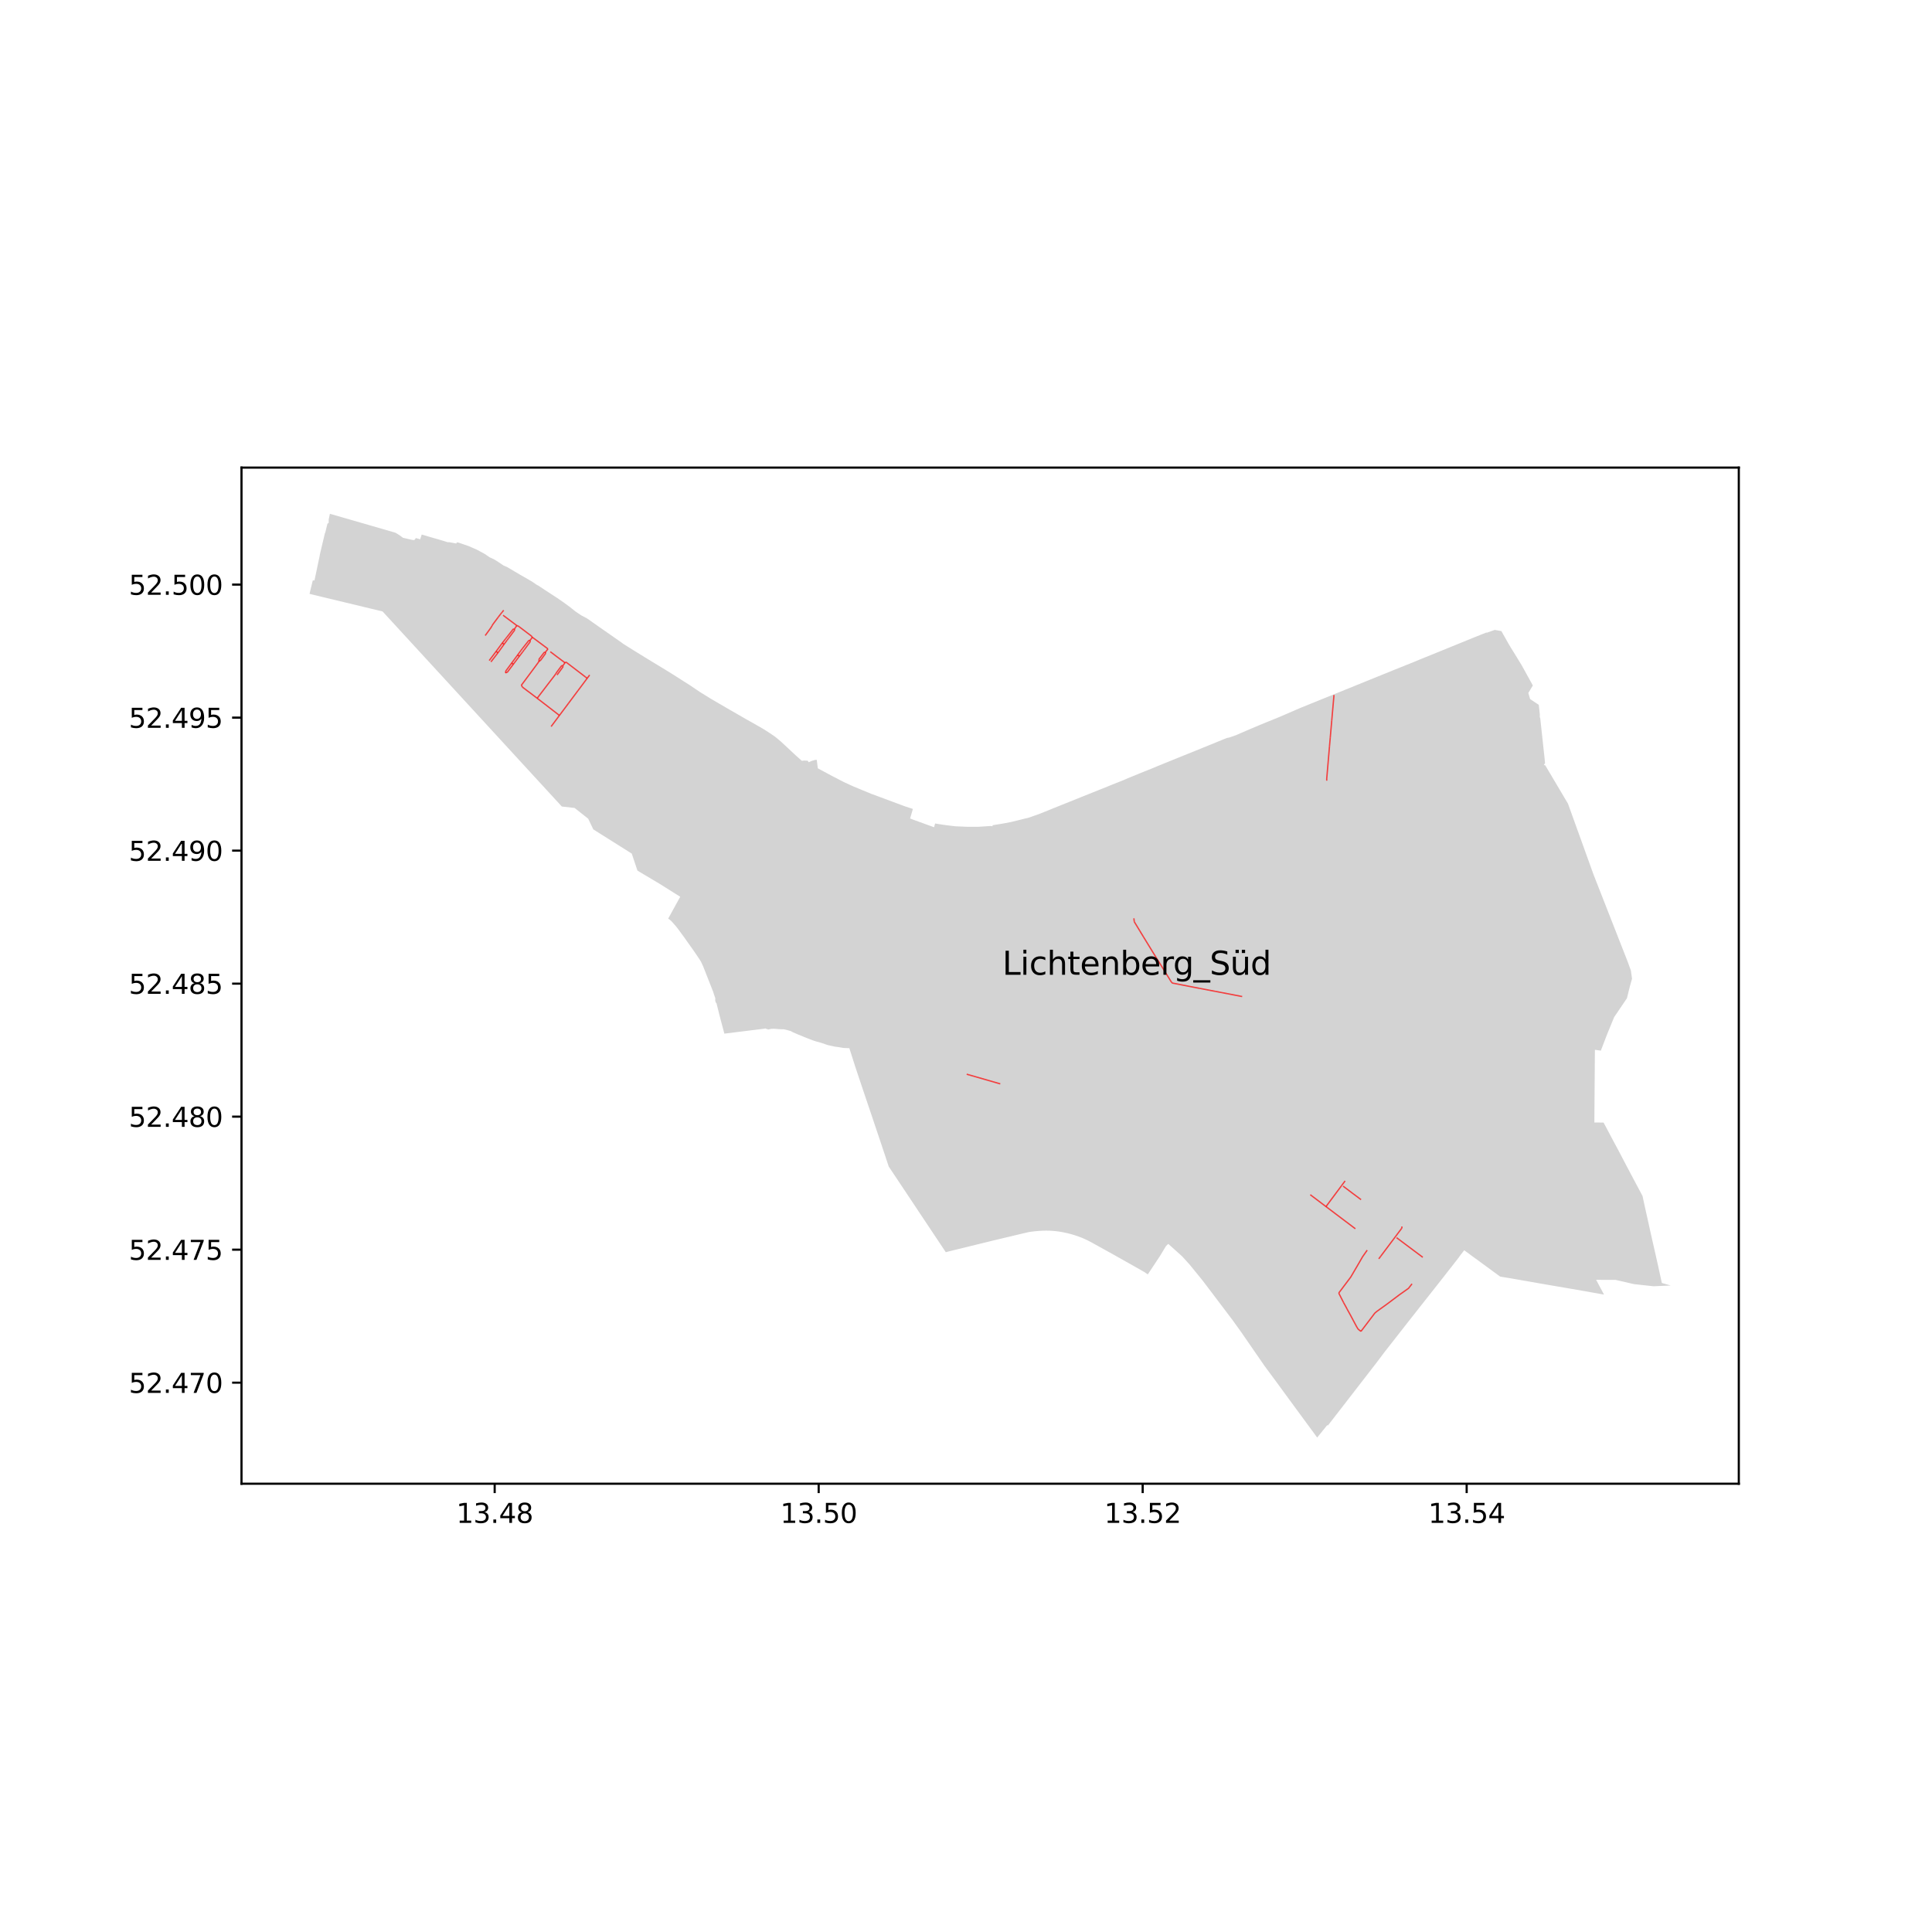 <?xml version="1.0" encoding="utf-8" standalone="no"?>
<!DOCTYPE svg PUBLIC "-//W3C//DTD SVG 1.1//EN"
  "http://www.w3.org/Graphics/SVG/1.1/DTD/svg11.dtd">
<svg xmlns:xlink="http://www.w3.org/1999/xlink" width="720pt" height="720pt" viewBox="0 0 720 720" xmlns="http://www.w3.org/2000/svg" version="1.1">
 <defs>
  <style type="text/css">*{stroke-linejoin: round; stroke-linecap: butt}</style>
 </defs>
 <g id="figure_1">
  <g id="patch_1">
   <path d="M 0 720 
L 720 720 
L 720 0 
L 0 0 
z
" style="fill: #ffffff"/>
  </g>
  <g id="axes_1">
   <g id="patch_2">
    <path d="M 90 552.941 
L 648 552.941 
L 648 174.259 
L 90 174.259 
z
" style="fill: #ffffff"/>
   </g>
   <g id="PatchCollection_1">
    <path d="M 206.874 297.839 
L 209.036 300.192 
L 209.379 300.566 
L 214.152 301.104 
L 219.207 305.111 
L 221.104 309.085 
L 235.44 318.112 
L 237.558 324.454 
L 245.715 329.307 
L 253.5 334.198 
L 249.006 342.347 
L 249.239 342.5 
L 249.688 342.822 
L 250.219 343.304 
L 250.884 344.041 
L 252.074 345.397 
L 253.012 346.632 
L 254.933 349.257 
L 258.494 354.274 
L 260.552 357.302 
L 261.275 358.472 
L 262.051 360.14 
L 264.156 365.498 
L 265.803 369.686 
L 266.018 370.4 
L 266.579 372.039 
L 266.542 372.967 
L 266.835 373.783 
L 266.985 373.753 
L 267.976 377.721 
L 268.557 379.985 
L 269.954 385.204 
L 280.292 383.928 
L 284.826 383.367 
L 285.22 383.263 
L 285.89 383.536 
L 286.144 383.525 
L 286.178 383.691 
L 287.379 383.426 
L 288.363 383.376 
L 290.473 383.545 
L 292.136 383.59 
L 293.078 383.797 
L 294.704 384.254 
L 295.488 384.689 
L 297.545 385.58 
L 301.202 387.066 
L 302.783 387.665 
L 303.466 387.893 
L 304.245 388.142 
L 305.544 388.481 
L 306.407 388.757 
L 308.17 389.368 
L 308.684 389.513 
L 310.729 389.971 
L 311.117 390.038 
L 312.901 390.301 
L 314.041 390.494 
L 314.317 390.544 
L 315.097 390.577 
L 316.511 390.625 
L 316.577 390.798 
L 317.502 393.676 
L 317.975 395.167 
L 318.626 397.219 
L 318.678 397.374 
L 321.418 405.577 
L 324.524 414.774 
L 324.765 415.486 
L 324.82 415.65 
L 328.567 426.803 
L 331.202 434.737 
L 341.91 450.803 
L 341.925 450.839 
L 351.723 465.533 
L 352.469 466.666 
L 353.017 466.509 
L 353.49 466.389 
L 355.314 465.94 
L 356.122 465.737 
L 370.513 462.217 
L 373.173 461.583 
L 373.79 461.435 
L 381.357 459.63 
L 383.388 459.157 
L 384.031 459.062 
L 384.676 458.976 
L 385.322 458.899 
L 385.969 458.831 
L 386.617 458.772 
L 387.266 458.723 
L 387.915 458.682 
L 388.565 458.651 
L 389.216 458.629 
L 389.866 458.616 
L 390.446 458.623 
L 391.026 458.64 
L 391.606 458.667 
L 392.185 458.703 
L 392.764 458.75 
L 393.341 458.806 
L 393.918 458.872 
L 394.493 458.948 
L 395.169 459.053 
L 395.844 459.17 
L 396.516 459.299 
L 397.185 459.44 
L 397.852 459.593 
L 398.516 459.758 
L 399.177 459.935 
L 399.835 460.124 
L 400.489 460.325 
L 401.14 460.537 
L 401.787 460.762 
L 402.429 460.997 
L 403.067 461.244 
L 403.701 461.503 
L 404.264 461.754 
L 404.823 462.015 
L 405.377 462.284 
L 405.928 462.562 
L 406.474 462.848 
L 407.015 463.143 
L 414.778 467.447 
L 420.858 470.871 
L 421.679 471.333 
L 422.609 471.857 
L 425.482 473.489 
L 426.336 473.973 
L 426.391 474.004 
L 427.745 474.933 
L 429.771 471.88 
L 432.251 468.132 
L 434.552 464.333 
L 435.385 463.556 
L 435.505 463.666 
L 435.755 463.889 
L 435.769 463.901 
L 436.166 464.259 
L 436.408 464.476 
L 440.513 468.165 
L 443.313 471.241 
L 444.932 473.229 
L 447.983 476.978 
L 449.3 478.696 
L 452.086 482.373 
L 459.314 491.928 
L 462.575 496.462 
L 467.814 504.053 
L 470.666 508.184 
L 471.297 509.098 
L 475.56 514.85 
L 480.647 521.808 
L 490.618 535.38 
L 490.873 535.728 
L 493.766 532.155 
L 494.61 531.114 
L 494.86 531.252 
L 500.2 524.375 
L 504.485 518.829 
L 510.918 510.515 
L 512.683 508.239 
L 515.886 503.989 
L 520.231 498.436 
L 520.436 498.176 
L 520.601 497.964 
L 524.757 492.653 
L 530.825 484.952 
L 533.378 481.714 
L 537.278 476.767 
L 537.577 476.388 
L 537.855 476.036 
L 537.876 476.009 
L 538.169 475.633 
L 540.079 473.182 
L 540.761 472.321 
L 543.566 468.721 
L 543.747 468.463 
L 544.007 468.087 
L 545.564 466.063 
L 545.67 465.926 
L 548.389 467.932 
L 559.067 475.746 
L 560.127 475.935 
L 561.29 476.113 
L 562.964 476.397 
L 563.536 476.493 
L 564.001 476.572 
L 564.771 476.707 
L 575.049 478.507 
L 578.659 479.125 
L 580.346 479.414 
L 583.81 480.007 
L 585.527 480.302 
L 590.834 481.223 
L 597.246 482.365 
L 597.77 482.451 
L 595.808 478.78 
L 594.973 477.218 
L 594.943 477.162 
L 594.829 476.952 
L 595.745 476.954 
L 595.947 476.955 
L 596.348 476.956 
L 599.653 476.966 
L 602.055 476.973 
L 608.276 478.406 
L 608.991 478.562 
L 612.552 478.952 
L 616.208 479.352 
L 622.636 479.074 
L 619.323 478.126 
L 617.934 471.779 
L 616.61 465.894 
L 615.262 459.972 
L 613.92 453.892 
L 613.144 450.425 
L 612.446 447.241 
L 612.131 445.732 
L 611.841 445.182 
L 608.754 439.382 
L 606.051 434.274 
L 603.892 430.158 
L 603.127 428.7 
L 602.819 428.127 
L 600.838 424.444 
L 600.791 424.355 
L 600.12 423.078 
L 599.733 422.343 
L 597.607 418.348 
L 594.178 418.324 
L 594.194 415.123 
L 594.195 414.97 
L 594.199 414.016 
L 594.202 413.731 
L 594.327 397.411 
L 594.33 396.985 
L 594.375 391.223 
L 596.588 391.543 
L 598.993 385.262 
L 599.395 384.287 
L 601.551 379.051 
L 606.309 372.024 
L 607.388 367.666 
L 608.21 364.725 
L 607.788 361.721 
L 607.185 360.029 
L 606.757 358.828 
L 606.644 358.539 
L 606.055 357.036 
L 604.596 353.312 
L 603.54 350.617 
L 603.298 349.999 
L 603.186 349.714 
L 602.472 347.89 
L 600.761 343.523 
L 600.3 342.347 
L 599.704 340.825 
L 596.633 332.99 
L 593.85 325.889 
L 588.204 310.221 
L 586.584 305.725 
L 584.341 299.501 
L 581.192 294.191 
L 576.966 287.064 
L 576.954 287.045 
L 575.854 285.191 
L 575.85 285.179 
L 575.334 285.136 
L 575.793 284.405 
L 575.68 283.223 
L 575.633 282.73 
L 575.618 282.588 
L 575.177 278.513 
L 574.142 268.957 
L 574.123 268.783 
L 573.976 267.423 
L 573.82 267.415 
L 573.862 266.376 
L 573.462 262.679 
L 571.976 261.685 
L 570.427 260.648 
L 570.23 260.517 
L 570.191 260.384 
L 569.567 258.249 
L 571.247 255.459 
L 567.127 247.989 
L 564.501 243.69 
L 562.965 241.229 
L 562.766 240.882 
L 561.95 239.491 
L 560.299 236.566 
L 560.179 236.356 
L 559.514 235.192 
L 559.15 235.125 
L 557.07 234.744 
L 554.14 235.783 
L 553.891 235.736 
L 552.306 236.367 
L 550.584 237.053 
L 550.492 237.091 
L 548.792 237.776 
L 546.747 238.608 
L 546.469 238.722 
L 544.82 239.393 
L 544.225 239.636 
L 539.738 241.463 
L 537.603 242.333 
L 535.424 243.22 
L 533.31 244.08 
L 531.209 244.93 
L 530.018 245.411 
L 525.41 247.31 
L 524.294 247.744 
L 521.982 248.683 
L 521.285 248.96 
L 519.516 249.665 
L 518.211 250.195 
L 514.903 251.536 
L 510.294 253.405 
L 509.022 253.921 
L 505.846 255.209 
L 504.506 255.752 
L 501.436 256.998 
L 498.04 258.375 
L 497.63 258.541 
L 496.539 258.984 
L 493.411 260.252 
L 492.689 260.545 
L 488.245 262.347 
L 485.353 263.52 
L 485.092 263.626 
L 484.475 263.876 
L 483.034 264.501 
L 482.33 264.807 
L 478.634 266.409 
L 477.106 267.072 
L 474.956 267.947 
L 471.224 269.466 
L 471.111 269.512 
L 469.582 270.135 
L 468.951 270.402 
L 465.809 271.732 
L 464.236 272.413 
L 463.193 272.864 
L 461.283 273.69 
L 461.189 273.731 
L 461.109 273.769 
L 460.858 273.89 
L 458.221 274.824 
L 457.964 274.876 
L 457.165 275.037 
L 450.688 277.681 
L 443.907 280.435 
L 442.951 280.821 
L 440.972 281.619 
L 440.698 281.73 
L 435.859 283.688 
L 435.749 283.736 
L 433.808 284.527 
L 433.552 284.632 
L 432.796 284.94 
L 431.628 285.408 
L 431.38 285.507 
L 431.051 285.649 
L 429.436 286.321 
L 428.422 286.748 
L 427.994 286.906 
L 424.42 288.339 
L 424.241 288.411 
L 424.017 288.514 
L 423.891 288.572 
L 422.338 289.203 
L 422.04 289.323 
L 420.31 290.021 
L 419.667 290.301 
L 419.033 290.597 
L 416.816 291.479 
L 416.578 291.574 
L 416.55 291.585 
L 416.431 291.633 
L 414.386 292.447 
L 413.581 292.768 
L 413.179 292.946 
L 411.036 293.802 
L 410.733 293.923 
L 409.164 294.55 
L 403.485 296.83 
L 403.439 296.848 
L 400.298 298.109 
L 397.148 299.373 
L 394.338 300.501 
L 394.02 300.632 
L 392.723 301.144 
L 390.496 302.058 
L 389.355 302.516 
L 387.648 303.202 
L 387.315 303.336 
L 385.037 304.133 
L 384.678 304.264 
L 384.088 304.481 
L 383.777 304.595 
L 383.462 304.696 
L 381.529 305.169 
L 379.67 305.638 
L 376.64 306.374 
L 374.194 306.827 
L 373.199 307.012 
L 372.255 307.161 
L 369.849 307.542 
L 369.944 307.918 
L 369.147 307.824 
L 364.741 308.113 
L 362.26 308.122 
L 360.59 308.129 
L 358.786 308.051 
L 357.594 307.999 
L 357.155 307.98 
L 355.966 307.929 
L 355.683 307.893 
L 354.077 307.698 
L 351.46 307.362 
L 351.26 307.331 
L 348.489 306.894 
L 348.098 308.286 
L 347.865 308.202 
L 347.007 307.891 
L 345.179 307.229 
L 344.638 307.033 
L 341.183 305.781 
L 340.301 305.461 
L 339.798 305.268 
L 339.171 305.033 
L 339.351 304.411 
L 339.756 303.011 
L 340.024 302.086 
L 340.132 301.714 
L 340.201 301.472 
L 338.796 301.011 
L 337.351 300.536 
L 336.407 300.186 
L 335.457 299.834 
L 332.803 298.847 
L 331.337 298.299 
L 331.237 298.262 
L 329.613 297.655 
L 328.131 297.102 
L 326.455 296.483 
L 324.83 295.885 
L 323.193 295.211 
L 321.466 294.501 
L 319.669 293.751 
L 317.928 293.036 
L 316.125 292.207 
L 314.333 291.382 
L 312.582 290.474 
L 312.459 290.41 
L 310.95 289.628 
L 309.897 289.082 
L 308.938 288.564 
L 307.979 288.048 
L 307.311 287.688 
L 306.171 287.075 
L 305.966 286.965 
L 304.777 286.324 
L 304.597 284.887 
L 304.54 284.427 
L 304.384 283.176 
L 303.709 283.212 
L 302.661 283.522 
L 301.354 284.06 
L 301.013 283.486 
L 299.654 283.436 
L 298.83 283.539 
L 298.06 282.856 
L 297.655 282.495 
L 296.568 281.53 
L 291.367 276.681 
L 290.937 276.281 
L 288.922 274.603 
L 286.729 273.104 
L 286.438 272.919 
L 284.301 271.56 
L 280.088 269.156 
L 277.824 267.888 
L 271.041 263.979 
L 265.603 260.809 
L 264.889 260.393 
L 261.364 258.212 
L 261.053 258.019 
L 260.73 257.82 
L 257.012 255.302 
L 250.565 251.211 
L 248.249 249.769 
L 241.86 245.894 
L 236.555 242.627 
L 232.405 240.034 
L 231.726 239.531 
L 228.369 237.174 
L 228.263 237.097 
L 223.519 233.801 
L 218.826 230.501 
L 216.581 229.305 
L 214.499 227.901 
L 212.353 226.195 
L 210.072 224.52 
L 208.885 223.702 
L 207.864 222.986 
L 203.149 219.921 
L 200.454 218.131 
L 200.183 218.047 
L 198.24 216.714 
L 198.144 216.658 
L 197.052 216.031 
L 196.779 215.875 
L 194.251 214.423 
L 193.644 214.075 
L 190.229 212.053 
L 189.053 211.361 
L 187.667 210.752 
L 184.891 208.913 
L 183.913 208.343 
L 182.449 207.675 
L 180.738 206.493 
L 178.784 205.429 
L 177.794 204.89 
L 174.647 203.509 
L 170.848 202.206 
L 170.198 202.128 
L 170.109 202.548 
L 167.356 202.049 
L 166.942 202.091 
L 163.029 200.911 
L 162.066 200.644 
L 159.85 199.998 
L 157.162 199.2 
L 156.585 200.979 
L 154.98 200.519 
L 154.635 200.998 
L 154.434 201.252 
L 153.81 201.242 
L 151.821 200.792 
L 151.557 200.732 
L 150.178 200.419 
L 149.984 200.275 
L 148.85 199.426 
L 147.379 198.538 
L 147.112 198.461 
L 138.866 196.066 
L 137.707 195.73 
L 123.929 191.755 
L 122.949 191.472 
L 122.9 191.703 
L 122.69 192.688 
L 122.573 193.233 
L 122.501 193.572 
L 122.5 194.048 
L 122.499 194.833 
L 122.22 195.038 
L 122.018 195.189 
L 121.871 195.804 
L 121.721 196.422 
L 121.189 198.621 
L 121.113 198.589 
L 120.065 203 
L 119.164 206.804 
L 119.121 207.222 
L 118.869 208.368 
L 118.248 211.332 
L 118.116 211.961 
L 117.203 216.301 
L 116.587 216.298 
L 116.569 216.294 
L 115.983 218.69 
L 115.6 220.25 
L 115.364 221.318 
L 117.087 221.733 
L 117.278 221.779 
L 119.285 222.262 
L 120.442 222.541 
L 120.796 222.626 
L 121.307 222.749 
L 121.315 222.751 
L 121.496 222.794 
L 121.957 222.905 
L 122.641 223.07 
L 122.749 223.096 
L 122.761 223.099 
L 137.773 226.715 
L 142.578 227.871 
L 151.272 237.33 
L 200.3 290.684 
L 206.874 297.839 
" clip-path="url(#pb39756ca32)" style="fill: #d3d3d3"/>
   </g>
   <g id="matplotlib.axis_1">
    <g id="xtick_1">
     <g id="line2d_1">
      <defs>
       <path id="m6c579864b5" d="M 0 0 
L 0 3.5 
" style="stroke: #000000; stroke-width: 0.8"/>
      </defs>
      <g>
       <use xlink:href="#m6c579864b5" x="184.353" y="552.941" style="stroke: #000000; stroke-width: 0.8"/>
      </g>
     </g>
     <g id="text_1">
      <!-- 13.48 -->
      <g transform="translate(170.039 567.54) scale(0.1 -0.1)">
       <defs>
        <path id="DejaVuSans-31" d="M 794 531 
L 1825 531 
L 1825 4091 
L 703 3866 
L 703 4441 
L 1819 4666 
L 2450 4666 
L 2450 531 
L 3481 531 
L 3481 0 
L 794 0 
L 794 531 
z
" transform="scale(0.016)"/>
        <path id="DejaVuSans-33" d="M 2597 2516 
Q 3050 2419 3304 2112 
Q 3559 1806 3559 1356 
Q 3559 666 3084 287 
Q 2609 -91 1734 -91 
Q 1441 -91 1130 -33 
Q 819 25 488 141 
L 488 750 
Q 750 597 1062 519 
Q 1375 441 1716 441 
Q 2309 441 2620 675 
Q 2931 909 2931 1356 
Q 2931 1769 2642 2001 
Q 2353 2234 1838 2234 
L 1294 2234 
L 1294 2753 
L 1863 2753 
Q 2328 2753 2575 2939 
Q 2822 3125 2822 3475 
Q 2822 3834 2567 4026 
Q 2313 4219 1838 4219 
Q 1578 4219 1281 4162 
Q 984 4106 628 3988 
L 628 4550 
Q 988 4650 1302 4700 
Q 1616 4750 1894 4750 
Q 2613 4750 3031 4423 
Q 3450 4097 3450 3541 
Q 3450 3153 3228 2886 
Q 3006 2619 2597 2516 
z
" transform="scale(0.016)"/>
        <path id="DejaVuSans-2e" d="M 684 794 
L 1344 794 
L 1344 0 
L 684 0 
L 684 794 
z
" transform="scale(0.016)"/>
        <path id="DejaVuSans-34" d="M 2419 4116 
L 825 1625 
L 2419 1625 
L 2419 4116 
z
M 2253 4666 
L 3047 4666 
L 3047 1625 
L 3713 1625 
L 3713 1100 
L 3047 1100 
L 3047 0 
L 2419 0 
L 2419 1100 
L 313 1100 
L 313 1709 
L 2253 4666 
z
" transform="scale(0.016)"/>
        <path id="DejaVuSans-38" d="M 2034 2216 
Q 1584 2216 1326 1975 
Q 1069 1734 1069 1313 
Q 1069 891 1326 650 
Q 1584 409 2034 409 
Q 2484 409 2743 651 
Q 3003 894 3003 1313 
Q 3003 1734 2745 1975 
Q 2488 2216 2034 2216 
z
M 1403 2484 
Q 997 2584 770 2862 
Q 544 3141 544 3541 
Q 544 4100 942 4425 
Q 1341 4750 2034 4750 
Q 2731 4750 3128 4425 
Q 3525 4100 3525 3541 
Q 3525 3141 3298 2862 
Q 3072 2584 2669 2484 
Q 3125 2378 3379 2068 
Q 3634 1759 3634 1313 
Q 3634 634 3220 271 
Q 2806 -91 2034 -91 
Q 1263 -91 848 271 
Q 434 634 434 1313 
Q 434 1759 690 2068 
Q 947 2378 1403 2484 
z
M 1172 3481 
Q 1172 3119 1398 2916 
Q 1625 2713 2034 2713 
Q 2441 2713 2670 2916 
Q 2900 3119 2900 3481 
Q 2900 3844 2670 4047 
Q 2441 4250 2034 4250 
Q 1625 4250 1398 4047 
Q 1172 3844 1172 3481 
z
" transform="scale(0.016)"/>
       </defs>
       <use xlink:href="#DejaVuSans-31"/>
       <use xlink:href="#DejaVuSans-33" x="63.623"/>
       <use xlink:href="#DejaVuSans-2e" x="127.246"/>
       <use xlink:href="#DejaVuSans-34" x="159.033"/>
       <use xlink:href="#DejaVuSans-38" x="222.656"/>
      </g>
     </g>
    </g>
    <g id="xtick_2">
     <g id="line2d_2">
      <g>
       <use xlink:href="#m6c579864b5" x="305.097" y="552.941" style="stroke: #000000; stroke-width: 0.8"/>
      </g>
     </g>
     <g id="text_2">
      <!-- 13.50 -->
      <g transform="translate(290.783 567.54) scale(0.1 -0.1)">
       <defs>
        <path id="DejaVuSans-35" d="M 691 4666 
L 3169 4666 
L 3169 4134 
L 1269 4134 
L 1269 2991 
Q 1406 3038 1543 3061 
Q 1681 3084 1819 3084 
Q 2600 3084 3056 2656 
Q 3513 2228 3513 1497 
Q 3513 744 3044 326 
Q 2575 -91 1722 -91 
Q 1428 -91 1123 -41 
Q 819 9 494 109 
L 494 744 
Q 775 591 1075 516 
Q 1375 441 1709 441 
Q 2250 441 2565 725 
Q 2881 1009 2881 1497 
Q 2881 1984 2565 2268 
Q 2250 2553 1709 2553 
Q 1456 2553 1204 2497 
Q 953 2441 691 2322 
L 691 4666 
z
" transform="scale(0.016)"/>
        <path id="DejaVuSans-30" d="M 2034 4250 
Q 1547 4250 1301 3770 
Q 1056 3291 1056 2328 
Q 1056 1369 1301 889 
Q 1547 409 2034 409 
Q 2525 409 2770 889 
Q 3016 1369 3016 2328 
Q 3016 3291 2770 3770 
Q 2525 4250 2034 4250 
z
M 2034 4750 
Q 2819 4750 3233 4129 
Q 3647 3509 3647 2328 
Q 3647 1150 3233 529 
Q 2819 -91 2034 -91 
Q 1250 -91 836 529 
Q 422 1150 422 2328 
Q 422 3509 836 4129 
Q 1250 4750 2034 4750 
z
" transform="scale(0.016)"/>
       </defs>
       <use xlink:href="#DejaVuSans-31"/>
       <use xlink:href="#DejaVuSans-33" x="63.623"/>
       <use xlink:href="#DejaVuSans-2e" x="127.246"/>
       <use xlink:href="#DejaVuSans-35" x="159.033"/>
       <use xlink:href="#DejaVuSans-30" x="222.656"/>
      </g>
     </g>
    </g>
    <g id="xtick_3">
     <g id="line2d_3">
      <g>
       <use xlink:href="#m6c579864b5" x="425.841" y="552.941" style="stroke: #000000; stroke-width: 0.8"/>
      </g>
     </g>
     <g id="text_3">
      <!-- 13.52 -->
      <g transform="translate(411.527 567.54) scale(0.1 -0.1)">
       <defs>
        <path id="DejaVuSans-32" d="M 1228 531 
L 3431 531 
L 3431 0 
L 469 0 
L 469 531 
Q 828 903 1448 1529 
Q 2069 2156 2228 2338 
Q 2531 2678 2651 2914 
Q 2772 3150 2772 3378 
Q 2772 3750 2511 3984 
Q 2250 4219 1831 4219 
Q 1534 4219 1204 4116 
Q 875 4013 500 3803 
L 500 4441 
Q 881 4594 1212 4672 
Q 1544 4750 1819 4750 
Q 2544 4750 2975 4387 
Q 3406 4025 3406 3419 
Q 3406 3131 3298 2873 
Q 3191 2616 2906 2266 
Q 2828 2175 2409 1742 
Q 1991 1309 1228 531 
z
" transform="scale(0.016)"/>
       </defs>
       <use xlink:href="#DejaVuSans-31"/>
       <use xlink:href="#DejaVuSans-33" x="63.623"/>
       <use xlink:href="#DejaVuSans-2e" x="127.246"/>
       <use xlink:href="#DejaVuSans-35" x="159.033"/>
       <use xlink:href="#DejaVuSans-32" x="222.656"/>
      </g>
     </g>
    </g>
    <g id="xtick_4">
     <g id="line2d_4">
      <g>
       <use xlink:href="#m6c579864b5" x="546.585" y="552.941" style="stroke: #000000; stroke-width: 0.8"/>
      </g>
     </g>
     <g id="text_4">
      <!-- 13.54 -->
      <g transform="translate(532.271 567.54) scale(0.1 -0.1)">
       <use xlink:href="#DejaVuSans-31"/>
       <use xlink:href="#DejaVuSans-33" x="63.623"/>
       <use xlink:href="#DejaVuSans-2e" x="127.246"/>
       <use xlink:href="#DejaVuSans-35" x="159.033"/>
       <use xlink:href="#DejaVuSans-34" x="222.656"/>
      </g>
     </g>
    </g>
   </g>
   <g id="matplotlib.axis_2">
    <g id="ytick_1">
     <g id="line2d_5">
      <defs>
       <path id="m69807c667f" d="M 0 0 
L -3.5 0 
" style="stroke: #000000; stroke-width: 0.8"/>
      </defs>
      <g>
       <use xlink:href="#m69807c667f" x="90" y="515.282" style="stroke: #000000; stroke-width: 0.8"/>
      </g>
     </g>
     <g id="text_5">
      <!-- 52.470 -->
      <g transform="translate(48.009 519.082) scale(0.1 -0.1)">
       <defs>
        <path id="DejaVuSans-37" d="M 525 4666 
L 3525 4666 
L 3525 4397 
L 1831 0 
L 1172 0 
L 2766 4134 
L 525 4134 
L 525 4666 
z
" transform="scale(0.016)"/>
       </defs>
       <use xlink:href="#DejaVuSans-35"/>
       <use xlink:href="#DejaVuSans-32" x="63.623"/>
       <use xlink:href="#DejaVuSans-2e" x="127.246"/>
       <use xlink:href="#DejaVuSans-34" x="159.033"/>
       <use xlink:href="#DejaVuSans-37" x="222.656"/>
       <use xlink:href="#DejaVuSans-30" x="286.279"/>
      </g>
     </g>
    </g>
    <g id="ytick_2">
     <g id="line2d_6">
      <g>
       <use xlink:href="#m69807c667f" x="90" y="465.713" style="stroke: #000000; stroke-width: 0.8"/>
      </g>
     </g>
     <g id="text_6">
      <!-- 52.475 -->
      <g transform="translate(48.009 469.512) scale(0.1 -0.1)">
       <use xlink:href="#DejaVuSans-35"/>
       <use xlink:href="#DejaVuSans-32" x="63.623"/>
       <use xlink:href="#DejaVuSans-2e" x="127.246"/>
       <use xlink:href="#DejaVuSans-34" x="159.033"/>
       <use xlink:href="#DejaVuSans-37" x="222.656"/>
       <use xlink:href="#DejaVuSans-35" x="286.279"/>
      </g>
     </g>
    </g>
    <g id="ytick_3">
     <g id="line2d_7">
      <g>
       <use xlink:href="#m69807c667f" x="90" y="416.143" style="stroke: #000000; stroke-width: 0.8"/>
      </g>
     </g>
     <g id="text_7">
      <!-- 52.480 -->
      <g transform="translate(48.009 419.943) scale(0.1 -0.1)">
       <use xlink:href="#DejaVuSans-35"/>
       <use xlink:href="#DejaVuSans-32" x="63.623"/>
       <use xlink:href="#DejaVuSans-2e" x="127.246"/>
       <use xlink:href="#DejaVuSans-34" x="159.033"/>
       <use xlink:href="#DejaVuSans-38" x="222.656"/>
       <use xlink:href="#DejaVuSans-30" x="286.279"/>
      </g>
     </g>
    </g>
    <g id="ytick_4">
     <g id="line2d_8">
      <g>
       <use xlink:href="#m69807c667f" x="90" y="366.574" style="stroke: #000000; stroke-width: 0.8"/>
      </g>
     </g>
     <g id="text_8">
      <!-- 52.485 -->
      <g transform="translate(48.009 370.373) scale(0.1 -0.1)">
       <use xlink:href="#DejaVuSans-35"/>
       <use xlink:href="#DejaVuSans-32" x="63.623"/>
       <use xlink:href="#DejaVuSans-2e" x="127.246"/>
       <use xlink:href="#DejaVuSans-34" x="159.033"/>
       <use xlink:href="#DejaVuSans-38" x="222.656"/>
       <use xlink:href="#DejaVuSans-35" x="286.279"/>
      </g>
     </g>
    </g>
    <g id="ytick_5">
     <g id="line2d_9">
      <g>
       <use xlink:href="#m69807c667f" x="90" y="317.004" style="stroke: #000000; stroke-width: 0.8"/>
      </g>
     </g>
     <g id="text_9">
      <!-- 52.490 -->
      <g transform="translate(48.009 320.803) scale(0.1 -0.1)">
       <defs>
        <path id="DejaVuSans-39" d="M 703 97 
L 703 672 
Q 941 559 1184 500 
Q 1428 441 1663 441 
Q 2288 441 2617 861 
Q 2947 1281 2994 2138 
Q 2813 1869 2534 1725 
Q 2256 1581 1919 1581 
Q 1219 1581 811 2004 
Q 403 2428 403 3163 
Q 403 3881 828 4315 
Q 1253 4750 1959 4750 
Q 2769 4750 3195 4129 
Q 3622 3509 3622 2328 
Q 3622 1225 3098 567 
Q 2575 -91 1691 -91 
Q 1453 -91 1209 -44 
Q 966 3 703 97 
z
M 1959 2075 
Q 2384 2075 2632 2365 
Q 2881 2656 2881 3163 
Q 2881 3666 2632 3958 
Q 2384 4250 1959 4250 
Q 1534 4250 1286 3958 
Q 1038 3666 1038 3163 
Q 1038 2656 1286 2365 
Q 1534 2075 1959 2075 
z
" transform="scale(0.016)"/>
       </defs>
       <use xlink:href="#DejaVuSans-35"/>
       <use xlink:href="#DejaVuSans-32" x="63.623"/>
       <use xlink:href="#DejaVuSans-2e" x="127.246"/>
       <use xlink:href="#DejaVuSans-34" x="159.033"/>
       <use xlink:href="#DejaVuSans-39" x="222.656"/>
       <use xlink:href="#DejaVuSans-30" x="286.279"/>
      </g>
     </g>
    </g>
    <g id="ytick_6">
     <g id="line2d_10">
      <g>
       <use xlink:href="#m69807c667f" x="90" y="267.435" style="stroke: #000000; stroke-width: 0.8"/>
      </g>
     </g>
     <g id="text_10">
      <!-- 52.495 -->
      <g transform="translate(48.009 271.234) scale(0.1 -0.1)">
       <use xlink:href="#DejaVuSans-35"/>
       <use xlink:href="#DejaVuSans-32" x="63.623"/>
       <use xlink:href="#DejaVuSans-2e" x="127.246"/>
       <use xlink:href="#DejaVuSans-34" x="159.033"/>
       <use xlink:href="#DejaVuSans-39" x="222.656"/>
       <use xlink:href="#DejaVuSans-35" x="286.279"/>
      </g>
     </g>
    </g>
    <g id="ytick_7">
     <g id="line2d_11">
      <g>
       <use xlink:href="#m69807c667f" x="90" y="217.865" style="stroke: #000000; stroke-width: 0.8"/>
      </g>
     </g>
     <g id="text_11">
      <!-- 52.500 -->
      <g transform="translate(48.009 221.664) scale(0.1 -0.1)">
       <use xlink:href="#DejaVuSans-35"/>
       <use xlink:href="#DejaVuSans-32" x="63.623"/>
       <use xlink:href="#DejaVuSans-2e" x="127.246"/>
       <use xlink:href="#DejaVuSans-35" x="159.033"/>
       <use xlink:href="#DejaVuSans-30" x="222.656"/>
       <use xlink:href="#DejaVuSans-30" x="286.279"/>
      </g>
     </g>
    </g>
   </g>
   <g id="LineCollection_1">
    <path d="M 494.441 290.937 
L 494.431 290.228 
L 495.462 278.155 
" clip-path="url(#pb39756ca32)" style="fill: none; stroke: #ff0000; stroke-opacity: 0.7; stroke-width: 0.5"/>
    <path d="M 431.239 357.445 
L 431.621 358.032 
L 436.474 365.878 
L 436.907 366.352 
L 437.377 366.444 
L 443.707 367.686 
L 447.067 368.33 
" clip-path="url(#pb39756ca32)" style="fill: none; stroke: #ff0000; stroke-opacity: 0.7; stroke-width: 0.5"/>
    <path d="M 183.369 233.205 
L 183.681 232.669 
L 185.706 229.961 
" clip-path="url(#pb39756ca32)" style="fill: none; stroke: #ff0000; stroke-opacity: 0.7; stroke-width: 0.5"/>
    <path d="M 194.156 242.382 
L 192.923 244.075 
L 190.687 247.099 
L 188.522 250.027 
L 188.386 250.779 
" clip-path="url(#pb39756ca32)" style="fill: none; stroke: #ff0000; stroke-opacity: 0.7; stroke-width: 0.5"/>
    <path d="M 208.483 266.618 
L 208.789 266.209 
L 209.781 264.883 
L 211.845 262.121 
" clip-path="url(#pb39756ca32)" style="fill: none; stroke: #ff0000; stroke-opacity: 0.7; stroke-width: 0.5"/>
    <path d="M 494.157 449.658 
L 494.642 449.007 
L 495.471 447.894 
L 496.356 446.705 
L 498.157 444.285 
L 499.901 441.942 
" clip-path="url(#pb39756ca32)" style="fill: none; stroke: #ff0000; stroke-opacity: 0.7; stroke-width: 0.5"/>
    <path d="M 505.11 457.924 
L 504.537 457.491 
L 503.471 456.687 
L 501.053 454.862 
L 500.071 454.121 
L 499.793 453.911 
L 499.355 453.581 
L 498.873 453.217 
L 497.758 452.376 
L 494.581 449.978 
L 494.157 449.658 
L 493.633 449.263 
L 488.824 445.633 
L 488.3 445.238 
" clip-path="url(#pb39756ca32)" style="fill: none; stroke: #ff0000; stroke-opacity: 0.7; stroke-width: 0.5"/>
    <path d="M 192.592 233.124 
L 191.708 234.447 
" clip-path="url(#pb39756ca32)" style="fill: none; stroke: #ff0000; stroke-opacity: 0.7; stroke-width: 0.5"/>
    <path d="M 200.188 260.224 
L 202.526 262.014 
L 204.507 263.545 
L 206.259 264.899 
L 208.031 266.268 
L 208.483 266.618 
" clip-path="url(#pb39756ca32)" style="fill: none; stroke: #ff0000; stroke-opacity: 0.7; stroke-width: 0.5"/>
    <path d="M 200.188 260.224 
L 197.903 258.477 
L 197.212 257.956 
L 196.626 257.53 
L 195.114 256.378 
L 194.615 255.998 
" clip-path="url(#pb39756ca32)" style="fill: none; stroke: #ff0000; stroke-opacity: 0.7; stroke-width: 0.5"/>
    <path d="M 188.419 238.056 
L 187.198 239.62 
L 184.877 242.77 
L 182.311 246.169 
" clip-path="url(#pb39756ca32)" style="fill: none; stroke: #ff0000; stroke-opacity: 0.7; stroke-width: 0.5"/>
    <path d="M 192.592 233.124 
L 193.188 233.35 
L 197.983 236.987 
L 198.394 237.486 
L 204.214 241.832 
" clip-path="url(#pb39756ca32)" style="fill: none; stroke: #ff0000; stroke-opacity: 0.7; stroke-width: 0.5"/>
    <path d="M 182.955 246.666 
L 185.564 243.28 
L 187.842 240.122 
L 189.022 238.527 
" clip-path="url(#pb39756ca32)" style="fill: none; stroke: #ff0000; stroke-opacity: 0.7; stroke-width: 0.5"/>
    <path d="M 188.386 250.779 
L 189.107 250.464 
L 191.296 247.552 
L 193.546 244.56 
L 194.824 242.892 
" clip-path="url(#pb39756ca32)" style="fill: none; stroke: #ff0000; stroke-opacity: 0.7; stroke-width: 0.5"/>
    <path d="M 198.394 237.486 
L 197.571 238.613 
" clip-path="url(#pb39756ca32)" style="fill: none; stroke: #ff0000; stroke-opacity: 0.7; stroke-width: 0.5"/>
    <path d="M 462.256 371.251 
L 452.982 369.465 
" clip-path="url(#pb39756ca32)" style="fill: none; stroke: #ff0000; stroke-opacity: 0.7; stroke-width: 0.5"/>
    <path d="M 514.568 468.146 
L 518.198 463.312 
L 518.538 462.859 
L 521.647 458.713 
L 521.751 458.581 
L 522.286 457.872 
" clip-path="url(#pb39756ca32)" style="fill: none; stroke: #ff0000; stroke-opacity: 0.7; stroke-width: 0.5"/>
    <path d="M 187.479 229.285 
L 192.592 233.124 
" clip-path="url(#pb39756ca32)" style="fill: none; stroke: #ff0000; stroke-opacity: 0.7; stroke-width: 0.5"/>
    <path d="M 507.185 496.16 
L 508.582 494.331 
L 509.915 492.575 
L 510.947 491.215 
L 511.91 489.946 
L 512.351 489.365 
L 513.093 488.732 
L 515.153 487.248 
L 517.044 485.887 
L 519.129 484.319 
L 521.579 482.478 
L 523.934 480.817 
L 524.893 480.14 
L 525.702 479.109 
L 525.907 478.847 
L 526.223 478.445 
" clip-path="url(#pb39756ca32)" style="fill: none; stroke: #ff0000; stroke-opacity: 0.7; stroke-width: 0.5"/>
    <path d="M 203.275 243.015 
L 203.878 242.263 
L 204.214 241.832 
" clip-path="url(#pb39756ca32)" style="fill: none; stroke: #ff0000; stroke-opacity: 0.7; stroke-width: 0.5"/>
    <path d="M 207.591 251.546 
L 208.009 250.975 
L 209.806 248.532 
L 209.723 248.121 
" clip-path="url(#pb39756ca32)" style="fill: none; stroke: #ff0000; stroke-opacity: 0.7; stroke-width: 0.5"/>
    <path d="M 209.723 248.121 
L 209.287 248.106 
L 207.471 250.534 
L 207.094 251.156 
" clip-path="url(#pb39756ca32)" style="fill: none; stroke: #ff0000; stroke-opacity: 0.7; stroke-width: 0.5"/>
    <path d="M 209.723 248.121 
L 210.568 246.999 
L 210.713 246.806 
" clip-path="url(#pb39756ca32)" style="fill: none; stroke: #ff0000; stroke-opacity: 0.7; stroke-width: 0.5"/>
    <path d="M 207.094 251.156 
L 206.647 251.781 
L 203.769 255.533 
L 200.678 259.582 
L 200.188 260.224 
" clip-path="url(#pb39756ca32)" style="fill: none; stroke: #ff0000; stroke-opacity: 0.7; stroke-width: 0.5"/>
    <path d="M 200.848 246.513 
L 201.495 246.031 
L 203.297 243.563 
L 203.275 243.015 
" clip-path="url(#pb39756ca32)" style="fill: none; stroke: #ff0000; stroke-opacity: 0.7; stroke-width: 0.5"/>
    <path d="M 203.275 243.015 
L 202.784 243.16 
L 200.899 245.616 
L 200.848 246.513 
" clip-path="url(#pb39756ca32)" style="fill: none; stroke: #ff0000; stroke-opacity: 0.7; stroke-width: 0.5"/>
    <path d="M 187.198 239.62 
L 187.842 240.122 
" clip-path="url(#pb39756ca32)" style="fill: none; stroke: #ff0000; stroke-opacity: 0.7; stroke-width: 0.5"/>
    <path d="M 184.877 242.77 
L 185.564 243.28 
" clip-path="url(#pb39756ca32)" style="fill: none; stroke: #ff0000; stroke-opacity: 0.7; stroke-width: 0.5"/>
    <path d="M 192.923 244.075 
L 193.546 244.56 
" clip-path="url(#pb39756ca32)" style="fill: none; stroke: #ff0000; stroke-opacity: 0.7; stroke-width: 0.5"/>
    <path d="M 190.687 247.099 
L 191.296 247.552 
" clip-path="url(#pb39756ca32)" style="fill: none; stroke: #ff0000; stroke-opacity: 0.7; stroke-width: 0.5"/>
    <path d="M 210.713 246.806 
L 211.016 246.812 
L 218.146 252.257 
" clip-path="url(#pb39756ca32)" style="fill: none; stroke: #ff0000; stroke-opacity: 0.7; stroke-width: 0.5"/>
    <path d="M 205.077 242.872 
L 207.129 244.43 
L 210.308 246.815 
L 210.568 246.999 
" clip-path="url(#pb39756ca32)" style="fill: none; stroke: #ff0000; stroke-opacity: 0.7; stroke-width: 0.5"/>
    <path d="M 194.615 255.998 
L 194.348 255.295 
L 195.183 254.18 
L 197.534 251.021 
L 200.437 247.101 
L 200.848 246.513 
" clip-path="url(#pb39756ca32)" style="fill: none; stroke: #ff0000; stroke-opacity: 0.7; stroke-width: 0.5"/>
    <path d="M 520.466 461.251 
L 527.112 466.226 
L 530.228 468.555 
" clip-path="url(#pb39756ca32)" style="fill: none; stroke: #ff0000; stroke-opacity: 0.7; stroke-width: 0.5"/>
    <path d="M 507.228 447.072 
L 504.029 444.687 
L 500.538 442.037 
" clip-path="url(#pb39756ca32)" style="fill: none; stroke: #ff0000; stroke-opacity: 0.7; stroke-width: 0.5"/>
    <path d="M 218.146 252.257 
L 218.825 252.784 
" clip-path="url(#pb39756ca32)" style="fill: none; stroke: #ff0000; stroke-opacity: 0.7; stroke-width: 0.5"/>
    <path d="M 500.735 485.47 
L 501.797 487.407 
L 502.028 487.862 
" clip-path="url(#pb39756ca32)" style="fill: none; stroke: #ff0000; stroke-opacity: 0.7; stroke-width: 0.5"/>
    <path d="M 509.517 465.896 
L 509.204 466.343 
L 507.804 468.337 
L 507.698 468.521 
L 507.008 469.718 
L 506.286 470.97 
L 505.473 472.359 
L 505.304 472.648 
L 504.866 473.394 
L 503.712 475.364 
L 503.377 475.936 
L 502.377 477.264 
L 501.924 477.866 
L 501.763 478.079 
L 501.515 478.41 
L 500.865 479.273 
L 500.593 479.634 
L 499.657 480.879 
L 499.435 481.174 
L 499.068 481.656 
L 498.974 481.902 
L 499.045 482.158 
L 500.735 485.47 
" clip-path="url(#pb39756ca32)" style="fill: none; stroke: #ff0000; stroke-opacity: 0.7; stroke-width: 0.5"/>
    <path d="M 195.291 242.279 
L 195.716 241.704 
L 197.556 239.212 
L 197.571 238.613 
" clip-path="url(#pb39756ca32)" style="fill: none; stroke: #ff0000; stroke-opacity: 0.7; stroke-width: 0.5"/>
    <path d="M 194.824 242.892 
L 195.291 242.279 
" clip-path="url(#pb39756ca32)" style="fill: none; stroke: #ff0000; stroke-opacity: 0.7; stroke-width: 0.5"/>
    <path d="M 194.627 241.772 
L 194.156 242.382 
" clip-path="url(#pb39756ca32)" style="fill: none; stroke: #ff0000; stroke-opacity: 0.7; stroke-width: 0.5"/>
    <path d="M 197.571 238.613 
L 197.031 238.739 
L 195.07 241.213 
L 194.627 241.772 
" clip-path="url(#pb39756ca32)" style="fill: none; stroke: #ff0000; stroke-opacity: 0.7; stroke-width: 0.5"/>
    <path d="M 189.514 237.877 
L 189.883 237.385 
L 191.753 234.894 
L 191.708 234.447 
" clip-path="url(#pb39756ca32)" style="fill: none; stroke: #ff0000; stroke-opacity: 0.7; stroke-width: 0.5"/>
    <path d="M 189.022 238.527 
L 189.357 238.083 
L 189.514 237.877 
" clip-path="url(#pb39756ca32)" style="fill: none; stroke: #ff0000; stroke-opacity: 0.7; stroke-width: 0.5"/>
    <path d="M 188.924 237.427 
L 188.419 238.056 
" clip-path="url(#pb39756ca32)" style="fill: none; stroke: #ff0000; stroke-opacity: 0.7; stroke-width: 0.5"/>
    <path d="M 191.708 234.447 
L 191.243 234.469 
L 189.287 236.964 
L 188.924 237.427 
" clip-path="url(#pb39756ca32)" style="fill: none; stroke: #ff0000; stroke-opacity: 0.7; stroke-width: 0.5"/>
    <path d="M 513.826 469.134 
L 514.272 468.539 
L 514.568 468.146 
" clip-path="url(#pb39756ca32)" style="fill: none; stroke: #ff0000; stroke-opacity: 0.7; stroke-width: 0.5"/>
    <path d="M 522.286 457.872 
L 522.457 457.52 
L 522.449 457.373 
L 522.432 457.068 
" clip-path="url(#pb39756ca32)" style="fill: none; stroke: #ff0000; stroke-opacity: 0.7; stroke-width: 0.5"/>
    <path d="M 499.901 441.942 
L 500.417 441.247 
L 500.895 440.611 
L 501.285 440.091 
" clip-path="url(#pb39756ca32)" style="fill: none; stroke: #ff0000; stroke-opacity: 0.7; stroke-width: 0.5"/>
    <path d="M 502.028 487.862 
L 503.335 490.227 
L 505.511 494.306 
L 506.029 495.173 
L 506.285 495.45 
L 507.185 496.16 
" clip-path="url(#pb39756ca32)" style="fill: none; stroke: #ff0000; stroke-opacity: 0.7; stroke-width: 0.5"/>
    <path d="M 187.17 228.101 
L 187.427 227.772 
L 187.707 227.414 
" clip-path="url(#pb39756ca32)" style="fill: none; stroke: #ff0000; stroke-opacity: 0.7; stroke-width: 0.5"/>
    <path d="M 496.311 268.476 
L 497.141 259.004 
" clip-path="url(#pb39756ca32)" style="fill: none; stroke: #ff0000; stroke-opacity: 0.7; stroke-width: 0.5"/>
    <path d="M 495.74 274.984 
L 496.311 268.476 
" clip-path="url(#pb39756ca32)" style="fill: none; stroke: #ff0000; stroke-opacity: 0.7; stroke-width: 0.5"/>
    <path d="M 495.462 278.155 
L 495.722 275.194 
L 495.74 274.984 
" clip-path="url(#pb39756ca32)" style="fill: none; stroke: #ff0000; stroke-opacity: 0.7; stroke-width: 0.5"/>
    <path d="M 422.704 343.494 
L 422.612 342.643 
L 422.567 342.225 
" clip-path="url(#pb39756ca32)" style="fill: none; stroke: #ff0000; stroke-opacity: 0.7; stroke-width: 0.5"/>
    <path d="M 422.704 343.494 
L 423.056 344.073 
L 424.22 345.99 
L 424.578 346.578 
L 424.724 346.82 
" clip-path="url(#pb39756ca32)" style="fill: none; stroke: #ff0000; stroke-opacity: 0.7; stroke-width: 0.5"/>
    <path d="M 424.724 346.82 
L 425.225 347.644 
L 426.12 349.118 
" clip-path="url(#pb39756ca32)" style="fill: none; stroke: #ff0000; stroke-opacity: 0.7; stroke-width: 0.5"/>
    <path d="M 426.12 349.118 
L 426.542 349.806 
L 430.968 357.025 
L 431.239 357.445 
" clip-path="url(#pb39756ca32)" style="fill: none; stroke: #ff0000; stroke-opacity: 0.7; stroke-width: 0.5"/>
    <path d="M 361.406 400.655 
L 361.86 400.782 
L 372.203 403.759 
L 372.775 403.928 
" clip-path="url(#pb39756ca32)" style="fill: none; stroke: #ff0000; stroke-opacity: 0.7; stroke-width: 0.5"/>
    <path d="M 360.257 400.327 
L 361.406 400.655 
" clip-path="url(#pb39756ca32)" style="fill: none; stroke: #ff0000; stroke-opacity: 0.7; stroke-width: 0.5"/>
    <path d="M 180.824 236.853 
L 182.961 233.912 
L 183.369 233.205 
" clip-path="url(#pb39756ca32)" style="fill: none; stroke: #ff0000; stroke-opacity: 0.7; stroke-width: 0.5"/>
    <path d="M 218.825 252.784 
L 218.937 252.638 
L 219.009 252.541 
L 219.148 252.354 
L 219.45 251.951 
L 219.48 251.91 
L 219.744 251.557 
" clip-path="url(#pb39756ca32)" style="fill: none; stroke: #ff0000; stroke-opacity: 0.7; stroke-width: 0.5"/>
    <path d="M 215.336 257.439 
L 215.803 256.829 
L 218.825 252.784 
" clip-path="url(#pb39756ca32)" style="fill: none; stroke: #ff0000; stroke-opacity: 0.7; stroke-width: 0.5"/>
    <path d="M 211.845 262.121 
L 212.837 260.794 
L 213.925 259.34 
L 214.868 258.074 
L 215.336 257.439 
" clip-path="url(#pb39756ca32)" style="fill: none; stroke: #ff0000; stroke-opacity: 0.7; stroke-width: 0.5"/>
    <path d="M 205.384 270.763 
L 208.243 266.939 
L 208.483 266.618 
" clip-path="url(#pb39756ca32)" style="fill: none; stroke: #ff0000; stroke-opacity: 0.7; stroke-width: 0.5"/>
    <path d="M 447.067 368.33 
L 447.813 368.473 
L 449.129 368.726 
L 450.136 368.919 
L 450.675 369.022 
" clip-path="url(#pb39756ca32)" style="fill: none; stroke: #ff0000; stroke-opacity: 0.7; stroke-width: 0.5"/>
    <path d="M 450.675 369.022 
L 452.982 369.465 
" clip-path="url(#pb39756ca32)" style="fill: none; stroke: #ff0000; stroke-opacity: 0.7; stroke-width: 0.5"/>
    <path d="M 185.706 229.961 
L 186.495 228.92 
" clip-path="url(#pb39756ca32)" style="fill: none; stroke: #ff0000; stroke-opacity: 0.7; stroke-width: 0.5"/>
    <path d="M 186.495 228.92 
L 186.912 228.405 
" clip-path="url(#pb39756ca32)" style="fill: none; stroke: #ff0000; stroke-opacity: 0.7; stroke-width: 0.5"/>
    <path d="M 186.912 228.405 
L 187.026 228.282 
L 187.17 228.101 
" clip-path="url(#pb39756ca32)" style="fill: none; stroke: #ff0000; stroke-opacity: 0.7; stroke-width: 0.5"/>
    <path d="M 462.929 371.378 
L 462.256 371.251 
" clip-path="url(#pb39756ca32)" style="fill: none; stroke: #ff0000; stroke-opacity: 0.7; stroke-width: 0.5"/>
   </g>
   <g id="patch_3">
    <path d="M 90 552.941 
L 90 174.259 
" style="fill: none; stroke: #000000; stroke-width: 0.8; stroke-linejoin: miter; stroke-linecap: square"/>
   </g>
   <g id="patch_4">
    <path d="M 648 552.941 
L 648 174.259 
" style="fill: none; stroke: #000000; stroke-width: 0.8; stroke-linejoin: miter; stroke-linecap: square"/>
   </g>
   <g id="patch_5">
    <path d="M 90 552.941 
L 648 552.941 
" style="fill: none; stroke: #000000; stroke-width: 0.8; stroke-linejoin: miter; stroke-linecap: square"/>
   </g>
   <g id="patch_6">
    <path d="M 90 174.259 
L 648 174.259 
" style="fill: none; stroke: #000000; stroke-width: 0.8; stroke-linejoin: miter; stroke-linecap: square"/>
   </g>
   <g id="text_12">
    <!-- Lichtenberg_Süd -->
    <g transform="translate(373.547 363.271) scale(0.12 -0.12)">
     <defs>
      <path id="DejaVuSans-4c" d="M 628 4666 
L 1259 4666 
L 1259 531 
L 3531 531 
L 3531 0 
L 628 0 
L 628 4666 
z
" transform="scale(0.016)"/>
      <path id="DejaVuSans-69" d="M 603 3500 
L 1178 3500 
L 1178 0 
L 603 0 
L 603 3500 
z
M 603 4863 
L 1178 4863 
L 1178 4134 
L 603 4134 
L 603 4863 
z
" transform="scale(0.016)"/>
      <path id="DejaVuSans-63" d="M 3122 3366 
L 3122 2828 
Q 2878 2963 2633 3030 
Q 2388 3097 2138 3097 
Q 1578 3097 1268 2742 
Q 959 2388 959 1747 
Q 959 1106 1268 751 
Q 1578 397 2138 397 
Q 2388 397 2633 464 
Q 2878 531 3122 666 
L 3122 134 
Q 2881 22 2623 -34 
Q 2366 -91 2075 -91 
Q 1284 -91 818 406 
Q 353 903 353 1747 
Q 353 2603 823 3093 
Q 1294 3584 2113 3584 
Q 2378 3584 2631 3529 
Q 2884 3475 3122 3366 
z
" transform="scale(0.016)"/>
      <path id="DejaVuSans-68" d="M 3513 2113 
L 3513 0 
L 2938 0 
L 2938 2094 
Q 2938 2591 2744 2837 
Q 2550 3084 2163 3084 
Q 1697 3084 1428 2787 
Q 1159 2491 1159 1978 
L 1159 0 
L 581 0 
L 581 4863 
L 1159 4863 
L 1159 2956 
Q 1366 3272 1645 3428 
Q 1925 3584 2291 3584 
Q 2894 3584 3203 3211 
Q 3513 2838 3513 2113 
z
" transform="scale(0.016)"/>
      <path id="DejaVuSans-74" d="M 1172 4494 
L 1172 3500 
L 2356 3500 
L 2356 3053 
L 1172 3053 
L 1172 1153 
Q 1172 725 1289 603 
Q 1406 481 1766 481 
L 2356 481 
L 2356 0 
L 1766 0 
Q 1100 0 847 248 
Q 594 497 594 1153 
L 594 3053 
L 172 3053 
L 172 3500 
L 594 3500 
L 594 4494 
L 1172 4494 
z
" transform="scale(0.016)"/>
      <path id="DejaVuSans-65" d="M 3597 1894 
L 3597 1613 
L 953 1613 
Q 991 1019 1311 708 
Q 1631 397 2203 397 
Q 2534 397 2845 478 
Q 3156 559 3463 722 
L 3463 178 
Q 3153 47 2828 -22 
Q 2503 -91 2169 -91 
Q 1331 -91 842 396 
Q 353 884 353 1716 
Q 353 2575 817 3079 
Q 1281 3584 2069 3584 
Q 2775 3584 3186 3129 
Q 3597 2675 3597 1894 
z
M 3022 2063 
Q 3016 2534 2758 2815 
Q 2500 3097 2075 3097 
Q 1594 3097 1305 2825 
Q 1016 2553 972 2059 
L 3022 2063 
z
" transform="scale(0.016)"/>
      <path id="DejaVuSans-6e" d="M 3513 2113 
L 3513 0 
L 2938 0 
L 2938 2094 
Q 2938 2591 2744 2837 
Q 2550 3084 2163 3084 
Q 1697 3084 1428 2787 
Q 1159 2491 1159 1978 
L 1159 0 
L 581 0 
L 581 3500 
L 1159 3500 
L 1159 2956 
Q 1366 3272 1645 3428 
Q 1925 3584 2291 3584 
Q 2894 3584 3203 3211 
Q 3513 2838 3513 2113 
z
" transform="scale(0.016)"/>
      <path id="DejaVuSans-62" d="M 3116 1747 
Q 3116 2381 2855 2742 
Q 2594 3103 2138 3103 
Q 1681 3103 1420 2742 
Q 1159 2381 1159 1747 
Q 1159 1113 1420 752 
Q 1681 391 2138 391 
Q 2594 391 2855 752 
Q 3116 1113 3116 1747 
z
M 1159 2969 
Q 1341 3281 1617 3432 
Q 1894 3584 2278 3584 
Q 2916 3584 3314 3078 
Q 3713 2572 3713 1747 
Q 3713 922 3314 415 
Q 2916 -91 2278 -91 
Q 1894 -91 1617 61 
Q 1341 213 1159 525 
L 1159 0 
L 581 0 
L 581 4863 
L 1159 4863 
L 1159 2969 
z
" transform="scale(0.016)"/>
      <path id="DejaVuSans-72" d="M 2631 2963 
Q 2534 3019 2420 3045 
Q 2306 3072 2169 3072 
Q 1681 3072 1420 2755 
Q 1159 2438 1159 1844 
L 1159 0 
L 581 0 
L 581 3500 
L 1159 3500 
L 1159 2956 
Q 1341 3275 1631 3429 
Q 1922 3584 2338 3584 
Q 2397 3584 2469 3576 
Q 2541 3569 2628 3553 
L 2631 2963 
z
" transform="scale(0.016)"/>
      <path id="DejaVuSans-67" d="M 2906 1791 
Q 2906 2416 2648 2759 
Q 2391 3103 1925 3103 
Q 1463 3103 1205 2759 
Q 947 2416 947 1791 
Q 947 1169 1205 825 
Q 1463 481 1925 481 
Q 2391 481 2648 825 
Q 2906 1169 2906 1791 
z
M 3481 434 
Q 3481 -459 3084 -895 
Q 2688 -1331 1869 -1331 
Q 1566 -1331 1297 -1286 
Q 1028 -1241 775 -1147 
L 775 -588 
Q 1028 -725 1275 -790 
Q 1522 -856 1778 -856 
Q 2344 -856 2625 -561 
Q 2906 -266 2906 331 
L 2906 616 
Q 2728 306 2450 153 
Q 2172 0 1784 0 
Q 1141 0 747 490 
Q 353 981 353 1791 
Q 353 2603 747 3093 
Q 1141 3584 1784 3584 
Q 2172 3584 2450 3431 
Q 2728 3278 2906 2969 
L 2906 3500 
L 3481 3500 
L 3481 434 
z
" transform="scale(0.016)"/>
      <path id="DejaVuSans-5f" d="M 3263 -1063 
L 3263 -1509 
L -63 -1509 
L -63 -1063 
L 3263 -1063 
z
" transform="scale(0.016)"/>
      <path id="DejaVuSans-53" d="M 3425 4513 
L 3425 3897 
Q 3066 4069 2747 4153 
Q 2428 4238 2131 4238 
Q 1616 4238 1336 4038 
Q 1056 3838 1056 3469 
Q 1056 3159 1242 3001 
Q 1428 2844 1947 2747 
L 2328 2669 
Q 3034 2534 3370 2195 
Q 3706 1856 3706 1288 
Q 3706 609 3251 259 
Q 2797 -91 1919 -91 
Q 1588 -91 1214 -16 
Q 841 59 441 206 
L 441 856 
Q 825 641 1194 531 
Q 1563 422 1919 422 
Q 2459 422 2753 634 
Q 3047 847 3047 1241 
Q 3047 1584 2836 1778 
Q 2625 1972 2144 2069 
L 1759 2144 
Q 1053 2284 737 2584 
Q 422 2884 422 3419 
Q 422 4038 858 4394 
Q 1294 4750 2059 4750 
Q 2388 4750 2728 4690 
Q 3069 4631 3425 4513 
z
" transform="scale(0.016)"/>
      <path id="DejaVuSans-fc" d="M 544 1381 
L 544 3500 
L 1119 3500 
L 1119 1403 
Q 1119 906 1312 657 
Q 1506 409 1894 409 
Q 2359 409 2629 706 
Q 2900 1003 2900 1516 
L 2900 3500 
L 3475 3500 
L 3475 0 
L 2900 0 
L 2900 538 
Q 2691 219 2414 64 
Q 2138 -91 1772 -91 
Q 1169 -91 856 284 
Q 544 659 544 1381 
z
M 1991 3584 
L 1991 3584 
z
M 2278 4850 
L 2912 4850 
L 2912 4219 
L 2278 4219 
L 2278 4850 
z
M 1056 4850 
L 1690 4850 
L 1690 4219 
L 1056 4219 
L 1056 4850 
z
" transform="scale(0.016)"/>
      <path id="DejaVuSans-64" d="M 2906 2969 
L 2906 4863 
L 3481 4863 
L 3481 0 
L 2906 0 
L 2906 525 
Q 2725 213 2448 61 
Q 2172 -91 1784 -91 
Q 1150 -91 751 415 
Q 353 922 353 1747 
Q 353 2572 751 3078 
Q 1150 3584 1784 3584 
Q 2172 3584 2448 3432 
Q 2725 3281 2906 2969 
z
M 947 1747 
Q 947 1113 1208 752 
Q 1469 391 1925 391 
Q 2381 391 2643 752 
Q 2906 1113 2906 1747 
Q 2906 2381 2643 2742 
Q 2381 3103 1925 3103 
Q 1469 3103 1208 2742 
Q 947 2381 947 1747 
z
" transform="scale(0.016)"/>
     </defs>
     <use xlink:href="#DejaVuSans-4c"/>
     <use xlink:href="#DejaVuSans-69" x="55.713"/>
     <use xlink:href="#DejaVuSans-63" x="83.496"/>
     <use xlink:href="#DejaVuSans-68" x="138.477"/>
     <use xlink:href="#DejaVuSans-74" x="201.855"/>
     <use xlink:href="#DejaVuSans-65" x="241.064"/>
     <use xlink:href="#DejaVuSans-6e" x="302.588"/>
     <use xlink:href="#DejaVuSans-62" x="365.967"/>
     <use xlink:href="#DejaVuSans-65" x="429.443"/>
     <use xlink:href="#DejaVuSans-72" x="490.967"/>
     <use xlink:href="#DejaVuSans-67" x="530.33"/>
     <use xlink:href="#DejaVuSans-5f" x="593.807"/>
     <use xlink:href="#DejaVuSans-53" x="643.807"/>
     <use xlink:href="#DejaVuSans-fc" x="707.283"/>
     <use xlink:href="#DejaVuSans-64" x="770.662"/>
    </g>
   </g>
  </g>
 </g>
 <defs>
  <clipPath id="pb39756ca32">
   <rect x="90" y="174.259" width="558" height="378.682"/>
  </clipPath>
 </defs>
</svg>

